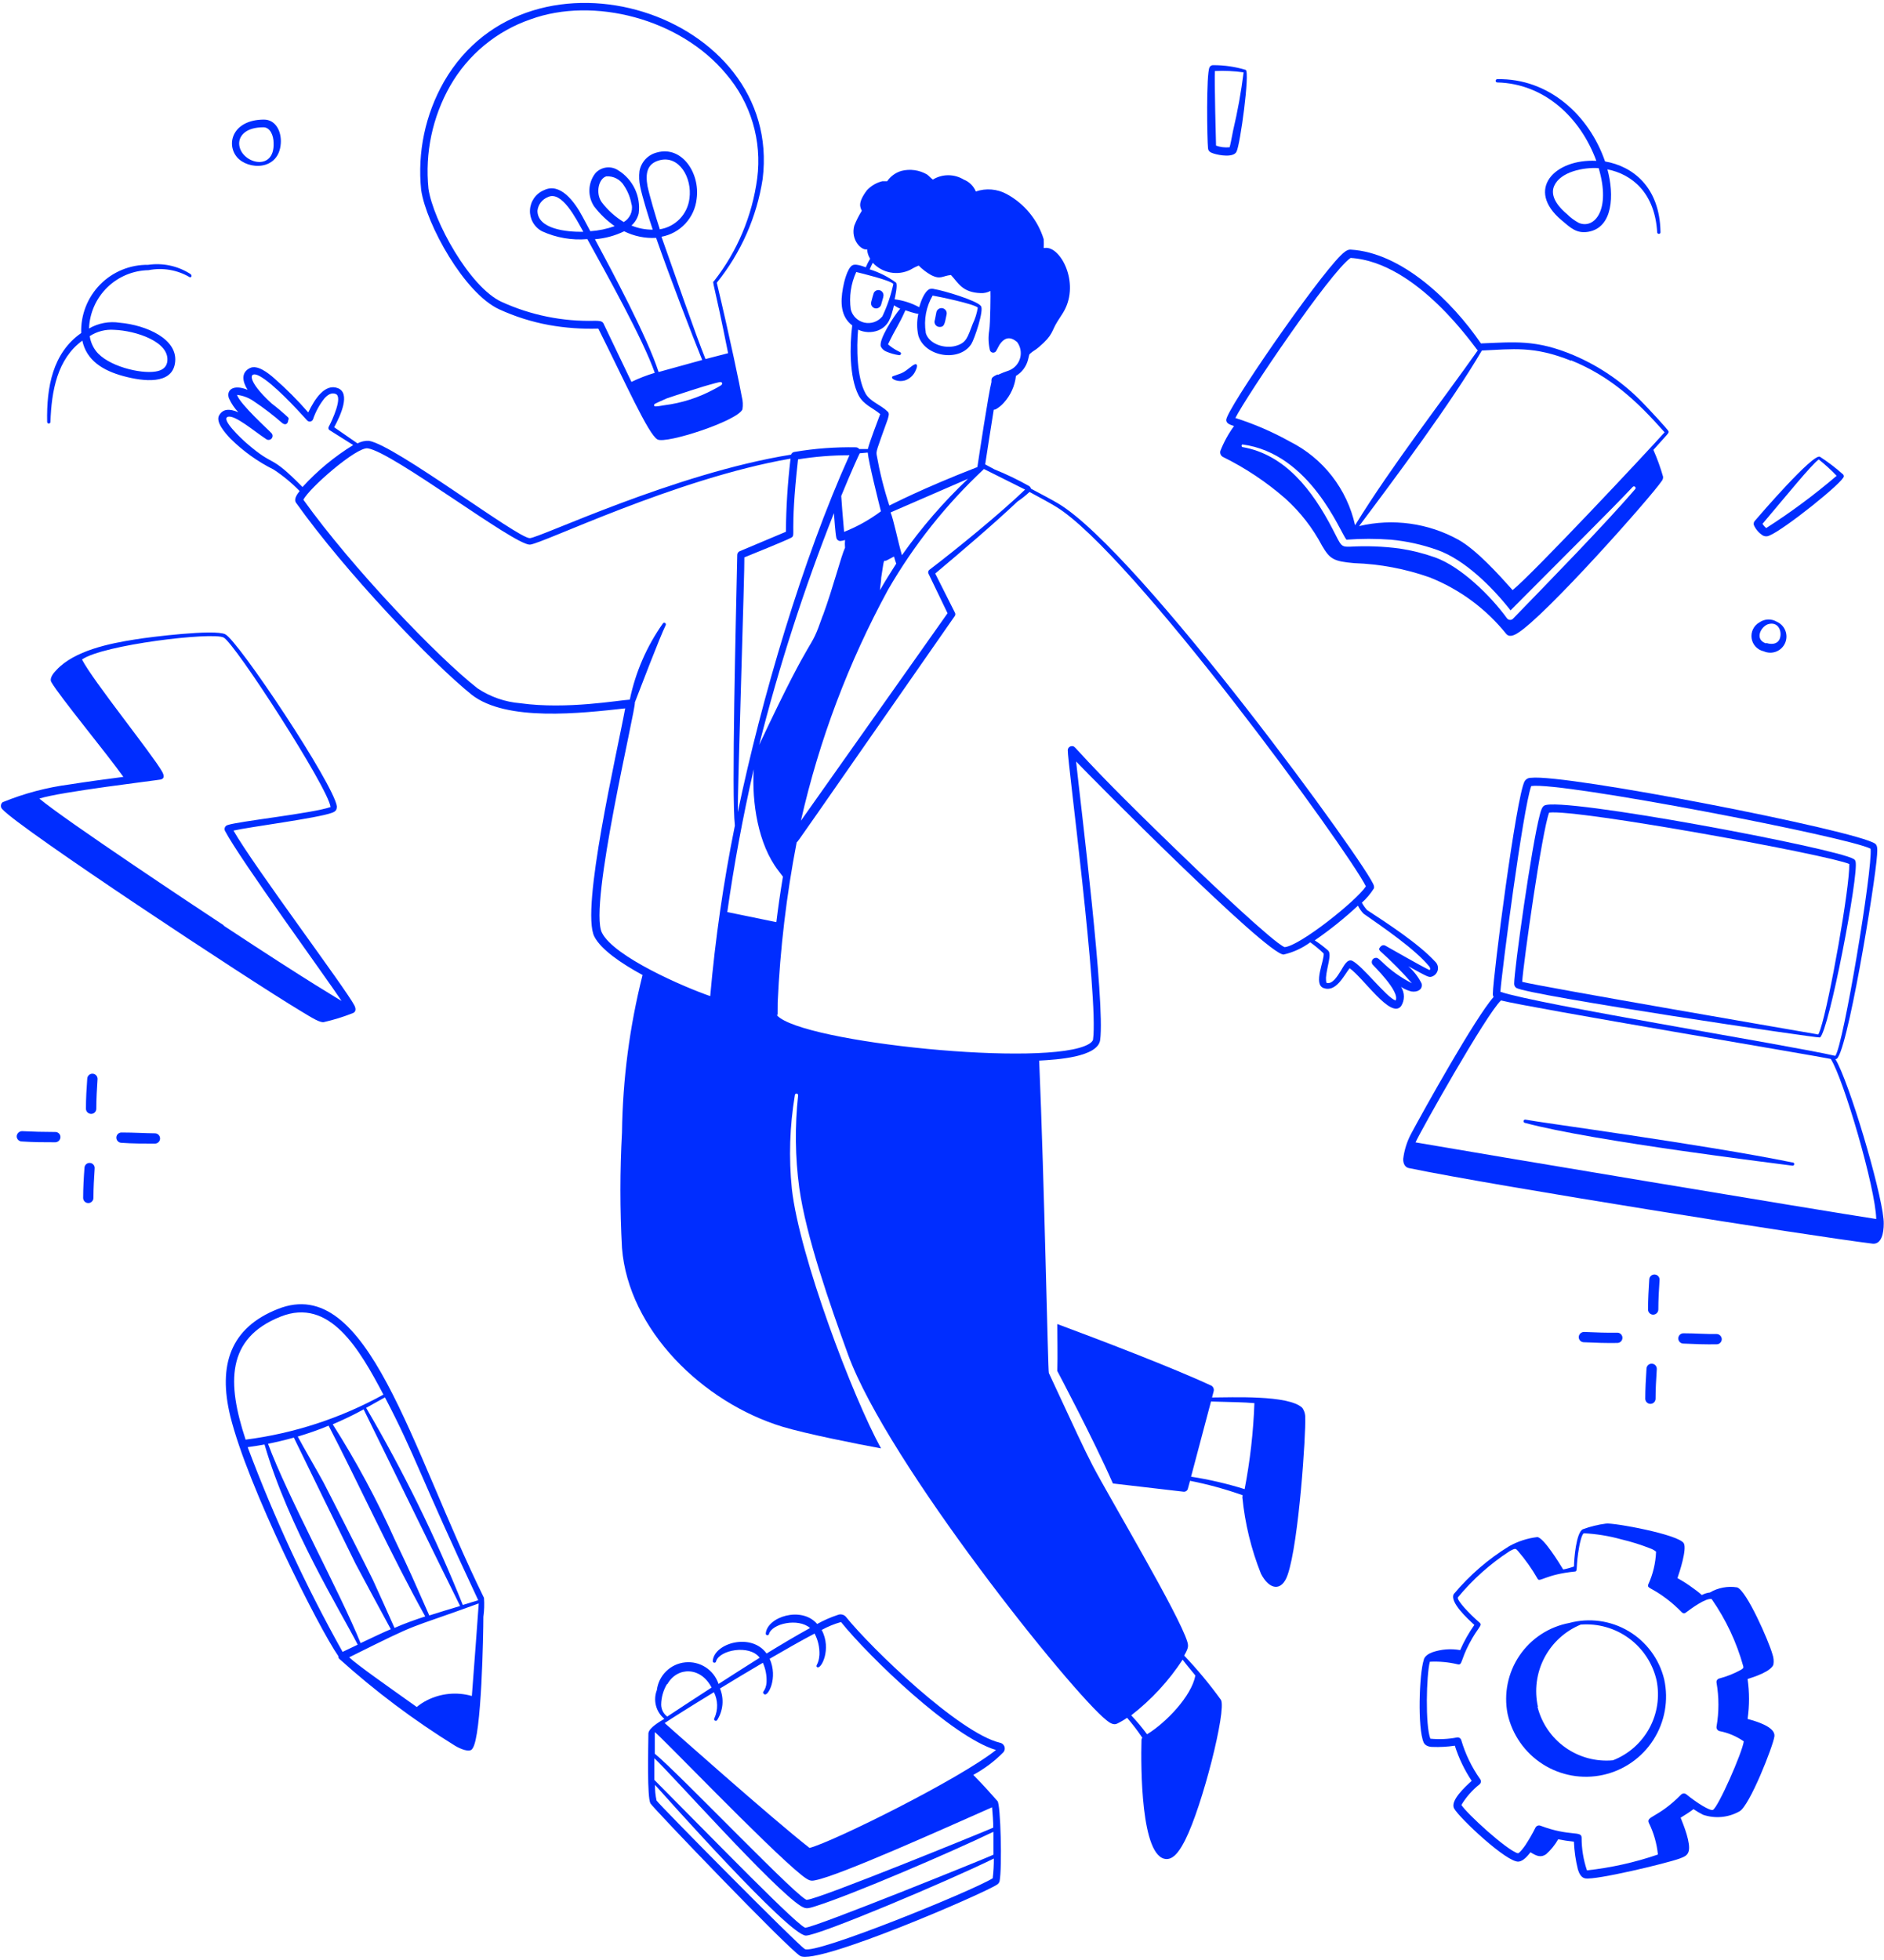 <svg width="502" height="522" viewBox="0 0 502 522" fill="none" xmlns="http://www.w3.org/2000/svg">
<path d="M331.09 398.274C326.522 396.657 321.843 395.374 317.088 394.438L316.513 396.548C316.449 396.797 316.297 397.014 316.086 397.16C315.874 397.306 315.618 397.37 315.362 397.342L296.539 395.15C291.36 383.341 281.852 365.449 281.715 365.175C281.852 360.709 281.715 356.955 281.715 352.68C292.484 356.681 312.403 364.271 322.815 369.12C323.05 369.271 323.232 369.495 323.335 369.755C323.439 370.016 323.458 370.301 323.39 370.573C323.39 370.573 323.198 371.258 322.952 372.244C328.048 372.244 343.31 371.504 346.982 374.984C347.553 375.779 347.833 376.747 347.776 377.724C347.995 381.505 346.105 410.878 343.091 419.509C341.529 424.03 338.241 423.537 335.994 419.208C333.394 412.689 331.724 405.834 331.035 398.849C331.035 398.493 331.117 398.521 331.09 398.274ZM334.241 373.751C330.898 373.477 329.857 373.532 322.678 373.313C321.39 378.19 318.732 388.218 317.362 393.342C322.197 394.091 326.968 395.198 331.638 396.657C333.093 389.1 333.963 381.441 334.241 373.751Z" fill="#002DFF"/>
<path d="M78.901 133.946C78.216 132.987 79.092 131.754 79.832 130.795C77.736 128.64 75.411 126.719 72.9 125.069C68.66 122.956 64.785 120.181 61.419 116.849C60.022 115.396 57.392 112.41 58.378 110.656C59.364 108.903 61.118 108.793 63.502 109.807C62.47 108.723 61.625 107.472 61.008 106.108C60.241 103.971 62.05 102.244 65.968 103.834C64.543 101.559 64.214 99.175 66.625 98.025C68.571 97.093 71.42 99.312 73.064 100.765C76.293 103.585 79.323 106.625 82.134 109.862C83.86 106.245 86.6 102.08 90.025 103.395C93.45 104.71 90.792 110.601 89.039 113.807L95.258 118.109C96.199 117.601 97.261 117.365 98.327 117.424C105.396 118.63 137.865 143.344 141.153 143.344C143.674 143.344 179.678 126.082 210.804 121.096C210.863 120.909 210.976 120.743 211.126 120.617C211.277 120.491 211.459 120.41 211.654 120.383C217.083 119.457 222.586 119.044 228.094 119.15C228.26 119.162 228.422 119.209 228.568 119.289C228.717 119.37 228.842 119.481 228.943 119.616H231.245C231.793 117.397 233.82 112.273 234.533 110.3C232.669 108.683 230.094 107.861 228.751 105.258C226.285 100.436 226.395 92.052 227.08 86.681C223.984 84.325 223.901 80.543 224.614 76.68C224.888 75.118 225.737 71.584 227.052 70.707C227.792 70.214 229.354 70.707 230.697 71.2C232.039 68.076 232.039 69.501 231.491 68.241C231.235 67.66 231.087 67.038 231.053 66.405C229.601 66.844 226.587 63.939 227.628 60.103C228.173 58.73 228.842 57.41 229.628 56.157C229.244 55.226 228.422 54.102 230.998 50.678C232.107 49.481 233.548 48.642 235.135 48.266H236.396C237.304 46.947 238.64 45.979 240.177 45.526C242.497 44.934 244.958 45.279 247.027 46.485C247.575 46.896 248.013 47.444 248.561 47.828C249.801 47.076 251.221 46.678 252.671 46.678C254.121 46.678 255.541 47.076 256.781 47.828C257.507 48.112 258.167 48.541 258.722 49.087C259.277 49.633 259.718 50.286 260.015 51.006C261.357 50.543 262.782 50.365 264.197 50.483C265.611 50.601 266.988 51.012 268.235 51.691C272.968 54.258 276.509 58.576 278.099 63.72C278.142 64.496 278.142 65.273 278.099 66.049H278.4C282.51 65.446 287.743 75.201 283.551 82.79C283.058 83.695 282.428 84.544 281.825 85.53C280.071 88.27 280.756 89.092 276.838 92.435C275.687 93.421 275.496 93.339 274.783 93.942C274.071 94.545 274.345 94.243 273.934 95.778C273.71 96.682 273.308 97.532 272.753 98.28C272.198 99.028 271.5 99.658 270.701 100.135C270.408 102.815 269.266 105.331 267.44 107.313C266.862 107.961 266.187 108.515 265.44 108.957C265.239 109.071 265.013 109.137 264.782 109.149C263.96 114.246 262.946 120.876 262.508 123.699L264.947 125.014C268.136 126.298 271.239 127.79 274.235 129.48C274.47 129.643 274.637 129.886 274.701 130.165C277.605 131.699 280.345 133.152 281.907 134.083C303.662 146.989 365.45 232.066 366.08 235.956C366.149 236.18 366.149 236.418 366.08 236.641C365.194 238.055 364.115 239.336 362.874 240.45C363.256 241.149 363.716 241.799 364.244 242.395C369.724 245.985 377.944 251.328 382.355 256.095C382.665 256.372 382.897 256.724 383.029 257.116C383.161 257.509 383.188 257.929 383.108 258.335C383.028 258.742 382.843 259.121 382.571 259.436C382.3 259.749 381.952 259.986 381.561 260.123C380.739 260.397 380.601 260.315 375.258 257.383C376.727 258.671 377.928 260.235 378.793 261.986C379.149 263.493 377.779 264.37 376.053 264.096C375.082 263.841 374.158 263.434 373.313 262.891C373.808 263.653 374.07 264.544 374.07 265.453C374.07 266.361 373.808 267.252 373.313 268.014C370.573 271.467 363.394 260.589 359.613 257.904C358.079 259.849 355.997 264.398 352.681 263.192C349.804 262.123 352.955 255.794 352.681 253.958C351.566 252.888 350.376 251.899 349.119 250.999C347.006 252.565 344.589 253.677 342.023 254.26C337.502 254.26 290.319 206.638 286.73 202.83C288.017 214.941 294.511 266.918 293.141 277.029C292.511 281.605 281.524 282.262 276.893 282.509C278.29 315.389 279.222 365.202 279.469 365.723C286.73 381.368 288.702 385.643 291.141 390.383C295.58 398.877 314.267 430.222 316.376 437.346C316.678 438.47 316.705 438.908 315.527 440.991C319.058 444.703 322.335 448.649 325.336 452.8C326.843 455.54 320.377 481.077 315.801 490.119C314.76 492.146 313.061 495.27 310.787 495.19C303.937 494.941 303.964 470.336 304.156 463.459C304.157 463.246 304.235 463.043 304.375 462.883C303.133 461.029 301.779 459.255 300.32 457.568C299.449 458.168 298.533 458.698 297.58 459.157C296.648 459.568 295.607 458.855 294.84 458.225C285.716 451.046 236.505 389.725 225.956 360.791C221.161 347.584 214.777 329.336 212.969 316.403C211.863 308.226 211.761 299.945 212.667 291.743C212.667 291.626 212.622 291.515 212.539 291.432C212.457 291.35 212.346 291.304 212.229 291.304C212.112 291.304 212 291.35 211.918 291.432C211.836 291.515 211.791 291.626 211.791 291.743C210.418 299.99 210.151 308.386 210.996 316.704C213.024 334.651 227.189 372.052 234.752 385.807C228.231 384.601 214.969 381.971 208.557 380.053C187.185 373.559 167.457 354.187 165.731 332.432C165.172 322.182 165.172 311.912 165.731 301.661C165.916 287.512 167.754 273.433 171.211 259.712C165.402 256.561 160.087 252.862 158.361 249.465C154.662 242.204 164.443 200.419 166.581 188.691C154.881 189.979 134.961 192.308 125.672 185.047C115.041 176.498 92.08 152.441 78.901 133.946ZM305.636 461.952C310.568 458.965 317.472 451.868 318.514 446.306C317.39 444.881 316.212 443.566 315.116 442.087C311.403 447.754 306.772 452.764 301.416 456.91C302.92 458.506 304.33 460.189 305.636 461.952ZM87.806 114.574C87.664 114.484 87.561 114.343 87.522 114.18C87.481 114.016 87.504 113.844 87.586 113.698C88.545 111.917 91.422 105.642 89.422 104.93C88.271 104.491 87.258 105.204 86.408 106.163C85.111 107.808 84.102 109.661 83.422 111.643C83.371 111.803 83.278 111.948 83.15 112.06C83.024 112.172 82.869 112.247 82.705 112.279C82.538 112.31 82.367 112.295 82.207 112.236C82.049 112.177 81.91 112.076 81.805 111.944C79.065 108.903 72.653 101.97 69.037 100.107C66.297 98.682 65.639 101.313 72.352 107.45C73.893 108.626 75.375 109.879 76.791 111.204C76.868 111.312 76.912 111.441 76.912 111.574C76.912 111.707 76.868 111.836 76.791 111.944C76.791 112.656 76.215 113.451 75.229 112.711C72.847 110.62 70.329 108.689 67.694 106.93C66.349 105.974 64.785 105.371 63.146 105.176C63.968 107.697 71.612 114.547 72.27 115.314C72.478 115.501 72.606 115.762 72.624 116.042C72.639 116.321 72.548 116.597 72.365 116.809C72.181 117.02 71.923 117.152 71.644 117.175C71.363 117.198 71.087 117.11 70.872 116.931C67.831 114.958 62.515 110.355 60.68 111.04C58.844 111.725 64.296 116.821 65.666 118.027C73.53 124.849 71.503 120.465 80.599 129.727C84.558 125.389 89.105 121.626 94.108 118.547L87.806 114.574ZM206.859 245.629C207.324 241.847 207.9 237.765 208.612 233.518L207.434 231.956C201.954 224.914 200.31 213.708 200.831 204.912C197.899 217.763 195.57 230.394 193.789 242.943L206.859 245.629ZM247.602 151.811C254.809 146.331 266.399 136.878 273.139 130.412L262.179 124.932C252.114 134.332 243.499 145.173 236.615 157.099C226.086 176.439 218.277 197.138 213.407 218.612L252.48 163.346L247.383 152.77C247.314 152.607 247.301 152.427 247.34 152.256C247.379 152.083 247.47 151.928 247.602 151.811ZM229.08 120.739C228.916 121.041 227.025 125.069 224.148 132.11C224.148 132.412 224.669 139.262 224.915 141.673C228.413 140.287 231.71 138.444 234.724 136.193C234.122 133.809 231.409 122.986 231.217 120.548L229.08 120.739ZM238.807 150.167C238.615 149.674 238.423 149.016 238.204 148.249L236.368 149.208C235.327 149.893 235.738 147.811 234.807 153.839C234.807 154.852 234.533 155.976 234.478 157.209C235.738 154.935 237.3 152.496 238.78 150.167H238.807ZM240.341 147.865C245.518 140.523 251.411 133.713 257.932 127.535L237.3 136.494C238.095 138.385 239.245 144.166 240.314 147.865H240.341ZM219.271 163.922C222.011 156.442 224.121 148.085 225.162 145.893C225.1 145.209 225.1 144.521 225.162 143.838C224.764 143.985 224.351 144.077 223.929 144.112C223.664 144.115 223.408 144.022 223.207 143.85C223.004 143.68 222.872 143.441 222.833 143.18C222.614 142.276 222.257 137.7 222.203 136.686C214.231 156.81 207.578 177.431 202.283 198.418C217.764 165.484 215.38 175.019 219.243 163.922H219.271ZM196.611 216.228C202.858 186.28 213.846 148.934 226.34 121.26C221.75 121.262 217.17 121.629 212.64 122.356C210.311 143.18 212.256 142.468 210.695 143.29C209.133 144.112 199.735 147.893 198.337 148.468C198.474 150.578 196.501 210.913 196.584 216.228H196.611ZM228.148 72.46C226.719 75.578 226.216 79.039 226.696 82.434C226.92 83.299 227.377 84.084 228.02 84.702C228.664 85.322 229.466 85.75 230.338 85.94C231.208 86.131 232.117 86.075 232.959 85.78C233.802 85.486 234.544 84.962 235.108 84.27C236.416 81.516 237.398 78.62 238.04 75.639C237.3 74.68 229.409 72.762 228.148 72.46ZM265.851 99.861C266.851 99.405 267.876 99.003 268.92 98.655C269.621 98.367 270.244 97.923 270.746 97.356C271.249 96.789 271.614 96.115 271.815 95.384C272.016 94.654 272.048 93.888 271.906 93.144C271.765 92.4 271.456 91.698 271.002 91.093C269.276 89.64 267.714 89.722 266.289 91.887C265.385 93.558 265.412 93.695 265.001 93.86C264.882 93.912 264.755 93.938 264.627 93.937C264.499 93.935 264.371 93.906 264.255 93.852C264.138 93.798 264.033 93.718 263.951 93.621C263.867 93.523 263.805 93.409 263.768 93.284C263.362 91.57 263.298 89.791 263.577 88.051C263.905 86.16 263.96 77.776 263.905 77.502C263.104 77.924 262.207 78.123 261.302 78.078C256.343 77.886 255.357 75.338 253.384 73.255C251.11 73.474 250.644 74.57 248.068 73.255C246.863 72.569 245.755 71.721 244.78 70.734C243.993 71.057 243.232 71.442 242.506 71.885C240.864 72.675 239.012 72.917 237.222 72.577C235.432 72.237 233.797 71.332 232.56 69.995C232.258 70.57 231.984 71.145 231.738 71.748C234.256 72.53 236.626 73.724 238.752 75.283C239.218 75.858 238.533 78.982 238.369 79.722C240.663 80.01 242.885 80.726 244.917 81.831C245.328 80.406 246.232 77.749 247.657 77.009C248.086 76.878 248.543 76.878 248.972 77.009C251.438 77.392 260.289 80.05 261.357 81.502C262.289 82.516 259.631 90.353 258.809 91.641C255.658 96.518 246.424 95.093 244.698 89.394C244.271 87.481 244.271 85.497 244.698 83.585C243.903 83.585 241.52 82.736 241.246 82.653C239.355 86.9 238.807 87.147 236.615 91.723C236.916 91.969 237.41 92.38 237.821 92.654C239.766 93.942 240.177 93.723 240.067 94.271C240.036 94.379 239.965 94.473 239.869 94.534C239.773 94.594 239.658 94.618 239.547 94.6C238.396 94.435 237.273 94.123 236.204 93.668C235.564 93.43 235.037 92.96 234.724 92.353C233.957 90.627 238.204 84.133 239.876 82.188C239.547 82.188 238.78 81.639 238.204 81.338C237.437 84.407 236.916 86.818 233.957 88.024C233.101 88.347 232.19 88.493 231.276 88.456C230.363 88.418 229.468 88.197 228.642 87.805C228.203 92.627 228.285 100.463 230.587 104.738C231.765 106.957 234.67 107.807 236.533 109.642C237.081 110.163 236.725 110.903 236.533 111.697C233.491 120.164 233.437 120.137 233.601 121.233C234.407 125.781 235.532 130.268 236.971 134.659C237.656 134.357 245.356 130.275 260.426 124.411C260.891 121.315 263.385 104.793 264.179 101.751C264.125 100.683 264.262 100.436 265.851 99.724V99.861ZM246.671 88.681C247.548 91.668 251.685 92.956 254.644 92.134C257.603 91.312 257.795 89.805 259.193 86.243C259.848 84.882 260.3 83.433 260.535 81.941C259.631 80.954 249.74 78.927 248.507 78.735C246.778 81.694 246.127 85.161 246.671 88.544V88.681ZM353.886 253.191C354.928 254.205 353.531 257.52 353.312 260.397C353.312 260.644 353.312 261.712 353.476 261.795C354.983 262.288 356.38 260.014 357.23 258.644C358.079 257.274 358.929 255.41 360.271 255.904C363.011 257.191 369.368 265.631 371.861 266.507C373.122 264.096 365.915 257.219 365.668 256.835C365.563 256.659 365.508 256.456 365.509 256.253C365.51 256.047 365.567 255.844 365.674 255.671C365.782 255.495 365.935 255.354 366.117 255.257C366.3 255.164 366.505 255.123 366.71 255.136C367.203 255.136 367.532 255.575 368.299 256.26C370.633 258.536 373.304 260.44 376.218 261.904C373.576 258.872 370.748 256.009 367.751 253.328C367.603 253.175 367.499 252.986 367.449 252.78C367.449 252.78 368.025 251.328 369.148 251.903C370.737 252.78 378.465 257.246 380.903 258.397C381.232 258.178 381.04 257.849 380.903 257.52C377.04 252.78 368.545 247.026 363.34 243.382C362.729 242.752 362.22 242.032 361.833 241.245C358.227 244.599 354.381 247.686 350.325 250.478C351.574 251.298 352.765 252.205 353.886 253.191ZM290.127 278.098C290.73 277.714 291.168 277.358 291.251 276.865C292.758 265.685 284.373 202.337 284.51 199.843C284.51 199.697 284.54 199.552 284.597 199.417C284.652 199.283 284.736 199.161 284.841 199.058C284.946 198.956 285.07 198.876 285.207 198.822C285.341 198.769 285.487 198.744 285.634 198.747C287.031 198.747 284.565 198.747 319.472 232.175C321.774 234.34 339.365 251.163 342.297 252.287C346.325 251.985 361.477 239.902 363.943 236.093C359.175 226.449 301.361 147.098 281.359 134.96C279.825 134.028 277.194 132.576 274.317 131.042C273.322 131.98 272.251 132.832 271.112 133.59C264.755 139.618 255.905 147.126 249.192 152.77L254.425 163.155C254.505 163.292 254.546 163.448 254.546 163.607C254.546 163.765 254.505 163.921 254.425 164.059C211.928 225.024 212.558 224.339 212.284 224.339C209.56 238.427 207.865 252.693 207.215 267.028C207.215 270.891 207.215 270.563 207.05 270.289C206.886 270.015 207.05 270.48 207.05 270.48C213.681 277.714 279.304 284.454 290.127 278.098ZM138.66 187.321C151.072 189.048 165.101 186.472 167.814 186.362C169.321 179.058 172.325 172.145 176.636 166.059C176.703 165.97 176.798 165.909 176.908 165.89C177.016 165.869 177.127 165.891 177.221 165.949C177.314 166.008 177.383 166.1 177.413 166.207C177.44 166.313 177.428 166.427 177.376 166.525C175.787 169.758 170.471 183.705 169.156 187.102C169.567 188.417 156.771 241.327 160.388 248.451C163.621 254.89 182.445 263 189.24 265.329C190.583 250.074 192.779 234.908 195.816 219.9C194.885 212.009 196.09 165.1 196.447 147.756C196.458 147.554 196.524 147.36 196.64 147.195C196.757 147.03 196.917 146.902 197.104 146.824L209.407 141.646C209.462 135.134 209.875 128.631 210.64 122.164C179.924 127.48 144.14 145.043 141.153 145.071C136.824 145.071 104.657 120.411 97.998 119.424C95.039 118.958 82.326 130.055 80.846 133.124C93.834 151.263 116.658 175.101 127.234 183.348C130.641 185.626 134.575 186.994 138.66 187.321Z" fill="#002DFF"/>
<path d="M249.493 83.201C249.527 83.022 249.596 82.85 249.696 82.697C249.797 82.544 249.927 82.412 250.077 82.309C250.23 82.206 250.4 82.134 250.58 82.096C250.758 82.059 250.943 82.058 251.123 82.092C251.304 82.126 251.475 82.195 251.628 82.296C251.781 82.396 251.913 82.525 252.016 82.677C252.119 82.828 252.192 82.999 252.228 83.178C252.265 83.357 252.267 83.542 252.233 83.722C251.685 86.462 251.575 87.092 250.37 87.092C250.142 87.093 249.918 87.037 249.717 86.929C249.516 86.821 249.344 86.665 249.221 86.474C249.096 86.284 249.02 86.065 249 85.838C248.981 85.611 249.018 85.383 249.109 85.174C249.192 84.736 249.438 83.448 249.493 83.201ZM241.109 101.34C239.328 101.861 237.629 101.011 237.684 100.573C237.738 100.135 237.684 100.354 240.095 99.45C241.711 98.847 243.492 96.71 244.123 97.038C244.753 97.367 243.794 99.121 243.575 99.45C242.988 100.339 242.12 101.005 241.109 101.34ZM190.994 75.31C194.583 90.353 197.214 103.121 197.652 105.669C197.945 106.778 197.999 107.936 197.817 109.067C196.364 112.163 177.595 118.273 175.212 117.068C172.828 115.862 166.635 101.916 159.429 87.531C155.015 87.671 150.597 87.35 146.25 86.572C141.671 85.732 137.217 84.323 132.988 82.379C123.727 78.105 113.589 59.802 112.219 50.595C111.192 40.6 113.308 30.533 118.274 21.798C141.263 -18.069 208.694 3.385 203.214 47.663C201.65 57.795 197.433 67.333 190.994 75.31ZM174.28 107.944C174.28 108.382 174.773 108.327 177.02 107.944C181.616 107.366 186.066 105.945 190.145 103.751C192.063 102.71 192.583 102.491 192.391 102.025C192.2 101.559 191.789 101.724 188.829 102.546C188.555 102.546 180.061 105.286 177.623 106.135C174.472 107.56 174.28 107.56 174.28 107.944ZM174.773 63.364C171.848 63.515 168.932 62.912 166.307 61.61C163.868 62.792 161.229 63.508 158.525 63.72C163.128 72.296 172.472 89.777 175.486 99.093L187.103 95.888C184.363 89.147 178.308 73.365 174.828 63.364H174.773ZM175.732 61.09C177.778 60.781 179.666 59.809 181.105 58.325C182.546 56.84 183.459 54.923 183.706 52.87C184.473 47.389 180.966 41.252 175.677 42.704C172.362 43.608 171.951 46.239 172.526 49.554C173.02 51.965 174.801 58.021 175.787 60.98L175.732 61.09ZM168.279 54.514C167.987 52.721 167.313 51.011 166.307 49.499C165.827 48.675 165.126 48.002 164.283 47.557C163.441 47.111 162.491 46.911 161.539 46.978C159.511 47.581 158.635 51.417 160.306 53.828C161.914 55.96 163.911 57.765 166.197 59.144C166.985 58.683 167.61 57.992 167.992 57.164C168.373 56.336 168.494 55.411 168.334 54.514H168.279ZM193.46 19.688C181.185 4.92 158.087 -0.944 141.4 5.139C132.335 8.25 124.711 14.551 119.946 22.867C115.221 31.179 113.201 40.754 114.164 50.267C115.425 58.788 125.124 76.488 133.646 80.406C141.436 83.961 149.937 85.685 158.498 85.448C159.429 85.448 160.416 85.448 160.772 86.106C162.388 89.394 165.348 95.751 168.252 101.724C170.259 100.755 172.337 99.949 174.472 99.312C171.293 90.216 161.265 72.351 156.497 63.693C152.367 64.046 148.214 63.329 144.441 61.61C143.423 61.074 142.578 60.258 142.005 59.257C141.434 58.257 141.158 57.115 141.213 55.964C141.267 54.814 141.651 53.703 142.313 52.761C142.978 51.82 143.896 51.087 144.962 50.65C149.209 48.568 153.018 53.554 155.237 57.747C155.84 58.843 156.525 60.13 157.292 61.583C159.509 61.437 161.694 60.985 163.786 60.24C161.703 58.776 159.854 57.002 158.306 54.979C157.438 53.669 157 52.122 157.048 50.552C157.098 48.981 157.632 47.465 158.58 46.211C159.324 45.347 160.358 44.784 161.489 44.627C162.619 44.471 163.767 44.732 164.717 45.362C166.638 46.541 168.174 48.249 169.147 50.281C170.118 52.312 170.483 54.581 170.197 56.815C169.9 58.076 169.22 59.215 168.252 60.076C170.049 60.82 171.978 61.193 173.924 61.172C172.828 57.938 171.047 52.102 170.581 49.718C170.288 48.359 170.225 46.962 170.389 45.581C170.601 44.397 171.152 43.298 171.974 42.418C172.793 41.538 173.853 40.915 175.02 40.622C181.678 38.731 186.583 46.102 185.624 52.979C185.354 55.444 184.295 57.755 182.607 59.572C180.92 61.388 178.691 62.612 176.253 63.062C179.76 72.926 185.24 88.846 187.98 95.641L194.008 94.079C190.145 74.68 189.679 75.146 190.227 74.899C196.454 66.962 200.435 57.5 201.762 47.499C202.408 42.54 202.002 37.501 200.573 32.71C199.143 27.918 196.718 23.481 193.46 19.688ZM155.429 61.747C153.511 58.267 149.675 50.65 145.948 52.513C145.204 52.814 144.553 53.312 144.072 53.954C143.587 54.596 143.291 55.358 143.208 56.157C143.263 60.98 150.771 61.829 155.538 61.747H155.429ZM50.542 73.831C47.24 71.889 43.34 71.226 39.581 71.967C35.453 72.041 31.51 73.692 28.56 76.581C25.608 79.469 23.879 83.377 23.719 87.503C26.2 86.063 29.103 85.521 31.937 85.969C38.814 86.572 47.801 90.298 46.596 96.929C45.61 102.409 38.376 101.669 32.896 100.189C27.416 98.71 23.062 96.025 21.936 90.736C15.28 95.586 13.716 104.08 13.442 112.382C13.442 112.498 13.397 112.61 13.312 112.692C13.233 112.774 13.118 112.821 13.004 112.821C12.889 112.821 12.774 112.774 12.695 112.692C12.61 112.61 12.565 112.498 12.565 112.382C12.376 103.094 14.045 93.997 21.637 88.709C21.557 86.33 21.966 83.96 22.828 81.742C23.689 79.525 25 77.506 26.664 75.807C28.332 74.109 30.327 72.766 32.528 71.861C34.729 70.957 37.093 70.508 39.472 70.543C43.276 69.987 47.153 70.782 50.432 72.789C51.446 73.282 50.98 74.022 50.542 73.831ZM25.553 93.476C28.649 97.531 37.417 99.641 41.472 98.956C42.979 98.71 44.212 98.079 44.541 96.518C45.527 91.038 36.074 88.051 30.43 87.859C28.133 87.683 25.842 88.271 23.909 89.531C24.118 90.963 24.681 92.321 25.553 93.476ZM63.091 41.8C60.159 38.183 62.132 31.881 70.324 31.854C73.503 31.854 75.037 35.087 74.818 38.183C74.325 45.554 66.023 45.334 63.091 41.8ZM72.9 38.046C72.9 36.238 72.05 33.881 70.16 33.909C65.749 33.909 63.721 35.964 63.721 38.238C63.831 43.416 73.256 46.102 72.9 38.046ZM74.023 348.68C98.108 339.063 109.287 385.615 128.96 425.619C129.086 427.299 129.029 428.992 128.796 430.661C128.796 434.853 128.33 462.609 125.892 465.76C125.234 467.021 122.467 465.76 121.179 464.966C110.242 458.196 99.935 450.455 90.381 441.84C90.299 441.746 90.24 441.639 90.201 441.52C90.164 441.402 90.15 441.278 90.162 441.155C85.066 433.894 65.968 396.082 61.337 377.121C58.104 363.695 61.31 353.694 74.023 348.68ZM65.42 383.478C78.314 381.825 90.781 377.754 102.163 371.477C95.752 359.339 87.833 345.502 74.763 350.708C60.214 356.489 60.515 368.463 65.42 383.396V383.478ZM111.013 454.718C111.856 454.013 112.774 453.405 113.753 452.91C117.457 451.028 121.734 450.615 125.727 451.759C126.001 448.498 127.563 427.291 127.563 427.099C107.04 434.606 113.37 431.346 93.039 441.456C95.176 443.484 103.204 449.101 111.013 454.663V454.718ZM96.875 375.422C94.204 376.882 91.459 378.208 88.655 379.395C94.936 389.259 100.485 399.573 105.259 410.248C109.863 419.865 109.698 419.81 114.384 430.305C117.124 429.428 119.864 428.606 122.604 427.784C119.644 421.893 98.601 378.82 96.875 375.368V375.422ZM113.315 430.579C104.41 414.604 95.341 394.739 87.559 379.752C84.819 380.902 82.079 381.834 79.339 382.656C80.791 385.396 85.038 392.684 86.162 394.794C87.285 396.904 98.546 419.098 99.341 420.797C100.601 423.537 104.054 431.181 105.122 433.62C107.917 432.387 110.602 431.455 113.425 430.524L113.315 430.579ZM104.136 433.976C102.465 430.935 95.587 418.166 94.738 416.522C93.45 413.974 79.092 384.629 78.298 382.93C75.777 383.642 73.119 384.245 71.42 384.574C76.435 398.274 90.874 424.66 96.08 437.675C100.821 435.456 101.889 434.908 104.246 433.921L104.136 433.976ZM102.465 372.271L97.56 375.011C107.444 391.844 116.053 409.391 123.316 427.51L127.426 426.249C111.507 392.328 110.767 387.889 102.574 372.217L102.465 372.271ZM91.176 440.059L95.313 438.086C90.847 429.318 76.873 406.823 70.489 384.766C68.954 385.04 67.447 385.286 65.995 385.478C73.037 404.266 81.49 422.494 91.285 440.004L91.176 440.059ZM177.02 457.842C175.928 456.937 175.148 455.713 174.789 454.341C174.431 452.969 174.511 451.519 175.02 450.197C175.253 448.288 176.127 446.514 177.502 445.169C178.876 443.824 180.669 442.986 182.582 442.797C184.496 442.605 186.418 443.07 188.03 444.117C189.644 445.162 190.854 446.729 191.46 448.553C194.967 446.279 198.776 443.868 202.42 441.566C199.68 437.922 191.624 439.538 190.802 442.525C190.784 442.642 190.72 442.747 190.626 442.815C190.531 442.884 190.412 442.913 190.295 442.895C190.179 442.877 190.076 442.813 190.005 442.719C189.937 442.623 189.907 442.505 189.925 442.388C190.336 437.62 200.255 434.826 204.256 440.443C207.79 438.278 212.174 435.648 215.846 433.647C212.695 430.907 205.653 432.442 204.886 435.291C204.849 435.389 204.781 435.47 204.689 435.522C204.6 435.572 204.493 435.59 204.393 435.57C204.29 435.549 204.198 435.495 204.133 435.412C204.068 435.333 204.034 435.23 204.036 435.127C204.393 430.688 213.572 427.702 217.736 432.579C219.481 431.601 221.317 430.793 223.216 430.168C223.564 430.024 223.945 429.983 224.315 430.051C224.685 430.12 225.027 430.293 225.299 430.551C232.231 439.182 255.603 461.595 266.399 464.198C266.67 464.24 266.926 464.351 267.141 464.523C267.355 464.694 267.52 464.918 267.62 465.173C267.721 465.429 267.753 465.708 267.711 465.977C267.668 466.249 267.557 466.504 267.385 466.719C265.015 469.126 262.3 471.167 259.33 472.775C262.07 475.515 264.207 477.981 265.796 479.762C266.618 480.638 267.056 497.407 266.344 501.109C266.239 501.467 266.004 501.781 265.686 501.985C262.234 504.342 217.764 523.577 213.215 521.001C210.174 519.272 173.869 481.488 173.294 480.337C172.417 478.529 172.718 466.473 172.773 461.65C172.992 460.198 175.705 458.636 177.02 457.842ZM264.7 494.039V487.927C253.329 493.407 227.299 504.586 217.435 507.71C214.914 508.532 214.695 508.422 213.38 507.71C205.845 502.887 179.239 472.912 174.362 468.336V474.117C189.158 488.943 214.284 514.918 214.75 513.439C217.462 513.274 262.344 495.135 264.7 494.039ZM177.705 448.608C176.721 450.268 176.191 452.158 176.171 454.088C176.18 454.702 176.33 455.305 176.611 455.853C176.892 456.399 177.294 456.874 177.787 457.239C180.089 455.704 184.445 452.855 189.597 449.512C186.774 443.95 180.5 443.868 177.815 448.608H177.705ZM265.385 466.144C253.713 462.691 231.546 441.319 224.093 432.058C222.301 432.558 220.57 433.266 218.942 434.168C221.682 439.264 218.75 444.854 217.709 444.059C217.134 443.621 218.175 443.457 218.339 440.771C218.41 438.81 217.965 436.865 217.051 435.127C213.27 437.1 208.831 439.675 205.078 441.84C207.379 446.964 204.612 452.033 203.653 451.293C202.694 450.553 204.091 450.718 204.256 448.032C204.322 446.272 203.986 444.518 203.269 442.909C199.406 445.183 195.46 447.539 191.843 449.759C192.4 451.124 192.622 452.604 192.49 454.072C192.355 455.54 191.871 456.956 191.076 458.198C191.04 458.244 190.996 458.284 190.944 458.314C190.893 458.342 190.837 458.362 190.779 458.369C190.72 458.376 190.661 458.374 190.603 458.358C190.547 458.342 190.494 458.316 190.446 458.28C190.4 458.244 190.359 458.2 190.332 458.147C190.302 458.097 190.282 458.04 190.275 457.981C190.268 457.924 190.27 457.864 190.286 457.807C190.302 457.75 190.327 457.696 190.364 457.65C190.857 456.561 191.099 455.376 191.076 454.181C191.053 452.987 190.763 451.814 190.227 450.745C183.843 454.636 178.691 457.896 177.102 458.965C177.404 459.239 205.982 484.666 215.709 492.231C222.093 490.557 255.603 473.925 265.385 466.144ZM264.344 481.406C251.932 486.886 223.737 499.599 217.243 500.835C216.12 501.054 215.681 501.134 213.544 499.435C204.42 492.121 174.746 461.075 174.472 461.404C174.458 461.486 174.458 461.568 174.472 461.65V467.13C180.582 472.035 214.558 507.71 215.106 506.011C217.846 506.011 262.371 487.847 264.645 486.831C264.7 485.68 264.453 482.611 264.344 481.406ZM214.448 519.163C217.188 520.727 258.919 503.764 264.508 500.312C264.718 498.563 264.819 496.809 264.81 495.051C252.808 500.969 217.901 515.71 214.695 515.576C210.01 515.327 176.883 478.035 174.527 475.432C174.499 476.832 174.639 478.23 174.938 479.597C175.403 480.501 212.64 518.151 214.448 519.163ZM441.458 364.709C441.267 367.641 441.13 370.189 441.13 372.573C441.13 372.936 440.985 373.285 440.728 373.541C440.471 373.799 440.123 373.943 439.76 373.943C439.396 373.943 439.048 373.799 438.791 373.541C438.534 373.285 438.39 372.936 438.39 372.573C438.39 370.025 438.527 367.504 438.718 364.517C438.744 364.154 438.913 363.816 439.188 363.577C439.463 363.336 439.821 363.218 440.184 363.243C440.548 363.268 440.886 363.437 441.125 363.711C441.364 363.988 441.484 364.346 441.458 364.709ZM23.964 309.772C24.143 309.783 24.317 309.829 24.482 309.907C24.641 309.987 24.786 310.096 24.9 310.233C25.02 310.368 25.109 310.526 25.164 310.695C25.219 310.866 25.239 311.046 25.224 311.224C25.059 313.745 24.895 316.458 24.895 319.088C24.895 319.451 24.751 319.8 24.492 320.056C24.238 320.314 23.889 320.458 23.525 320.458C23.162 320.458 22.813 320.314 22.559 320.056C22.3 319.8 22.155 319.451 22.155 319.088C22.155 316.348 22.32 313.608 22.514 311.032C22.524 310.854 22.569 310.679 22.648 310.519C22.728 310.356 22.838 310.213 22.972 310.096C23.107 309.978 23.266 309.889 23.436 309.834C23.605 309.779 23.784 309.756 23.964 309.772ZM448.555 357.886C448.192 357.886 447.843 357.742 447.586 357.484C447.329 357.229 447.185 356.879 447.185 356.516C447.185 356.153 447.329 355.804 447.586 355.548C447.843 355.29 448.192 355.146 448.555 355.146C451.87 355.146 454.638 355.393 457.378 355.338C457.744 355.338 458.095 355.482 458.356 355.738C458.618 355.994 458.768 356.343 458.775 356.708C458.775 357.071 458.631 357.421 458.374 357.676C458.117 357.934 457.769 358.078 457.405 358.078C454.583 358.133 451.487 358.023 448.555 357.886ZM32.458 301.662C35.746 301.662 38.513 301.853 41.28 301.881C41.644 301.881 41.993 302.025 42.248 302.283C42.506 302.538 42.65 302.888 42.65 303.251C42.65 303.614 42.506 303.963 42.248 304.219C41.993 304.477 41.644 304.621 41.28 304.621C38.321 304.621 35.252 304.621 32.293 304.402C31.93 304.379 31.59 304.214 31.348 303.943C31.108 303.671 30.985 303.313 31.005 302.949C31.028 302.586 31.193 302.246 31.464 302.004C31.738 301.762 32.094 301.639 32.458 301.662ZM442.198 340.953C442.034 343.474 441.869 346.187 441.869 348.817C441.862 349.178 441.716 349.522 441.46 349.778C441.205 350.034 440.861 350.18 440.499 350.187C440.136 350.187 439.787 350.043 439.531 349.785C439.274 349.529 439.129 349.18 439.129 348.817C439.129 346.077 439.294 343.337 439.458 340.761C439.484 340.398 439.652 340.06 439.927 339.821C440.202 339.581 440.561 339.462 440.924 339.487C441.287 339.512 441.626 339.681 441.865 339.955C442.104 340.232 442.224 340.59 442.198 340.953ZM22.897 295.332C22.897 292.592 23.062 289.852 23.251 287.277C23.276 286.913 23.445 286.576 23.719 286.336C23.993 286.096 24.352 285.977 24.716 286.003C25.079 286.028 25.418 286.197 25.657 286.47C25.896 286.747 26.016 287.105 25.991 287.468C25.827 289.989 25.662 292.702 25.662 295.332C25.662 295.695 25.518 296.045 25.259 296.3C25.005 296.558 24.656 296.702 24.292 296.702C23.929 296.702 23.575 296.558 23.316 296.303C23.052 296.047 22.902 295.697 22.897 295.332ZM421.977 357.53C421.797 357.523 421.62 357.48 421.457 357.405C421.293 357.329 421.146 357.222 421.024 357.09C420.902 356.957 420.807 356.804 420.745 356.633C420.683 356.464 420.654 356.286 420.662 356.105C420.69 355.747 420.852 355.411 421.116 355.167C421.38 354.925 421.727 354.79 422.087 354.79C425.402 354.927 428.169 355.037 430.937 354.982C431.3 354.982 431.649 355.126 431.906 355.384C432.162 355.64 432.307 355.989 432.307 356.352C432.307 356.715 432.162 357.064 431.906 357.32C431.649 357.578 431.3 357.722 430.937 357.722C428.005 357.777 424.936 357.667 421.977 357.53ZM5.88 301.305C8.62 301.442 11.664 301.525 14.702 301.525C14.882 301.518 15.061 301.547 15.235 301.611C15.405 301.676 15.554 301.774 15.689 301.897C15.818 302.022 15.923 302.173 15.993 302.34C16.062 302.506 16.102 302.687 16.102 302.867C16.102 303.232 15.958 303.584 15.699 303.847C15.445 304.107 15.096 304.258 14.732 304.265C11.609 304.265 9.088 304.265 5.77 304.045C5.591 304.038 5.416 303.995 5.252 303.92C5.087 303.845 4.938 303.737 4.818 303.605C4.694 303.472 4.599 303.319 4.539 303.148C4.475 302.979 4.45 302.801 4.455 302.621C4.49 302.264 4.654 301.934 4.918 301.691C5.177 301.447 5.521 301.31 5.88 301.305ZM484.942 276.344C484.586 276.618 407.318 265.165 404.003 263.137C403.819 263.003 403.672 262.824 403.577 262.619C403.481 262.413 403.439 262.185 403.455 261.959C403.455 258.424 408.085 225.243 410.305 216.968C410.579 215.954 410.853 214.941 411.483 214.584C415.675 212.064 489.545 225.983 493.957 228.832C494.076 228.903 494.18 228.999 494.26 229.111C494.34 229.225 494.396 229.353 494.423 229.49C495.354 232.805 487.326 274.7 484.942 276.344ZM492.751 230.148C487.49 227.764 420.443 215.489 412.771 216.448C410.907 221.243 405.921 256.369 405.592 261.521C409.4 262.644 483.901 275.44 484.175 275.495C484.449 275.549 484.476 275.878 485.052 274.152C487.463 266.918 492.888 236.34 492.751 230.148Z" fill="#002DFF"/>
<path d="M397.975 265.576C397.826 265.299 397.759 264.984 397.783 264.672C397.783 260.315 404.03 211.954 406.249 208.091C406.423 207.806 406.669 207.572 406.963 207.413C407.257 207.254 407.587 207.176 407.921 207.186C417.1 206.063 494.532 221.188 499.629 224.722C500.341 225.216 500.231 226.449 500.149 227.764C499.711 234.97 491.929 282.372 489.189 282.098C488.888 282.098 488.997 281.879 489.71 283.331C493.984 292.126 502.095 320.294 501.93 325.965C501.93 328.349 501.382 331.445 499.026 331.281C482.12 329.199 399.235 316.047 375.397 311.142C374.465 310.95 373.863 310.101 373.89 308.703C374.171 306.374 374.877 304.118 375.972 302.045C379.315 295.771 393.18 270.919 397.975 265.576ZM489.025 281.249C491.162 278.509 499.026 231.298 498.423 226.065C492.395 222.941 416.004 208.173 408.003 209.378C405.811 215.406 400.139 258.945 399.783 264.178C409.483 267.521 476.64 278.372 489.025 281.249ZM487.819 282.071C485.518 281.495 407.126 268.371 399.947 266.48C396.029 270.124 378.329 301.607 377.178 304.292C392.906 307.032 486.203 322.623 499.93 324.705C499.738 316.403 491.217 287.386 487.819 282.071Z" fill="#002DFF"/>
<path d="M477.515 310.484C475.131 310.128 424.551 304.045 406.275 299.086C406.163 299.057 406.066 298.983 406.007 298.885C405.948 298.785 405.931 298.664 405.96 298.552C405.989 298.44 406.062 298.342 406.162 298.284C406.262 298.225 406.382 298.207 406.494 298.237C410.084 298.976 453.869 304.813 477.57 309.635C477.636 309.624 477.703 309.626 477.767 309.644C477.831 309.662 477.89 309.694 477.939 309.74C477.989 309.784 478.028 309.838 478.053 309.9C478.079 309.962 478.09 310.028 478.085 310.094C478.081 310.16 478.062 310.226 478.029 310.284C477.996 310.34 477.95 310.391 477.895 310.427C477.84 310.466 477.777 310.491 477.712 310.5C477.646 310.51 477.579 310.505 477.515 310.484ZM440.553 119.835C441.576 122.147 442.437 124.528 443.128 126.959C443.169 127.349 443.062 127.741 442.827 128.055C440.059 132.22 411.7 164.196 404.302 168.689C403.289 169.32 402.083 169.758 401.343 168.854C395.969 162.167 388.955 156.985 380.985 153.811C374.498 151.516 367.696 150.231 360.819 150.003C355.339 149.509 354.38 148.961 352.27 145.372C349.781 140.648 346.479 136.4 342.515 132.823C337.461 128.404 331.852 124.664 325.829 121.698C325.558 121.545 325.346 121.305 325.227 121.017C325.108 120.729 325.088 120.41 325.171 120.109C326.097 117.752 327.322 115.524 328.815 113.478C327.829 113.15 326.733 112.848 326.733 111.862C326.733 109.122 350.626 74.543 357.257 68.022C357.942 67.337 358.928 66.433 359.832 66.487C373.532 67.255 386.876 80.188 394.603 91.476C403.453 91.147 409.18 90.353 419.263 94.6C426.381 97.621 432.799 102.081 438.114 107.697C438.936 108.546 444.526 114.465 444.608 114.931C444.69 115.396 444.526 115.396 440.553 119.835ZM330.953 119.068C342.378 121.013 349.667 130.521 355.037 140.851C357.421 145.454 357.202 145.673 359.723 145.619C364.131 145.369 368.552 145.534 372.929 146.112C376.14 146.592 379.297 147.381 382.355 148.468C389.315 150.934 397.288 158.825 401.535 164.689C401.625 164.81 401.74 164.91 401.872 164.983C402.003 165.056 402.149 165.101 402.299 165.114C402.449 165.126 402.6 165.108 402.743 165.058C402.885 165.008 403.015 164.93 403.124 164.826C412.029 155.647 427.784 139.536 435.703 130.275C436.086 129.864 435.429 129.261 435.045 129.699C429.921 135.179 416.687 148.304 402.494 162.579C397.699 156.469 390.301 149.071 382.985 146.495C378.996 145.073 374.844 144.152 370.628 143.755C366.679 143.456 362.713 143.456 358.764 143.755C357.147 141.892 349.146 120.739 331.007 118.383C330.955 118.422 330.911 118.472 330.88 118.531C330.849 118.589 330.832 118.653 330.829 118.719C330.826 118.785 330.839 118.85 330.864 118.911C330.891 118.971 330.93 119.025 330.98 119.068H330.953ZM359.86 68.707C354.38 72.543 332.076 105.56 329.172 111.341C334.211 112.938 339.077 115.04 343.694 117.616C348.066 119.808 351.894 122.947 354.899 126.805C357.904 130.664 360.011 135.144 361.065 139.919C370.902 123.918 384.629 106.3 393.753 93.34C393.205 92.983 377.807 69.775 359.86 68.707ZM418.66 96.107C408.659 92.079 403.124 93.011 394.849 93.367C386.629 107.396 371.861 127.178 362.134 140.139C371.112 138.014 380.559 139.314 388.63 143.783C393.479 146.523 399.398 153.099 403.042 157.181C408.303 152.962 438.662 120.63 443.539 115.15C436.032 106.656 429.099 100.272 418.66 95.997V96.107ZM468.802 165.785C469.479 165.31 470.28 165.041 471.107 165.012C471.934 164.983 472.751 165.194 473.46 165.621C473.976 165.851 474.442 166.181 474.831 166.591C475.22 167.002 475.524 167.484 475.727 168.012C475.929 168.54 476.025 169.103 476.01 169.668C475.995 170.233 475.869 170.79 475.638 171.306C475.408 171.823 475.078 172.288 474.668 172.677C474.258 173.066 473.775 173.37 473.247 173.573C472.719 173.775 472.156 173.872 471.591 173.856C471.026 173.841 470.469 173.715 469.953 173.484C469.128 173.304 468.377 172.877 467.801 172.26C467.224 171.644 466.848 170.867 466.724 170.032C466.599 169.197 466.731 168.343 467.102 167.585C467.473 166.826 468.066 166.199 468.802 165.785ZM470.61 171.265C472.528 171.868 473.679 171.265 474.145 170.333C475.022 168.388 473.926 165.401 471.076 166.278C469.076 167.018 467.459 170.388 470.61 171.402V171.265ZM329.473 40.403C328.678 42.019 324.979 41.416 323.363 40.896C322.513 40.622 321.965 40.321 321.883 39.498C321.637 37.444 321.363 19.634 322.294 17.907C322.39 17.726 322.538 17.578 322.719 17.48C322.899 17.383 323.104 17.341 323.308 17.359C326.231 17.351 329.14 17.776 331.939 18.62C333.062 19.305 330.459 38.594 329.473 40.403ZM331.364 19.277C328.832 18.915 326.273 18.796 323.719 18.921C323.555 20.949 323.993 38.512 324.02 38.786C325.178 39.201 326.414 39.351 327.637 39.224C327.829 38.594 328.158 36.895 328.569 34.758C329.776 29.652 330.709 24.484 331.364 19.277ZM471.46 142.659C471.197 142.794 470.906 142.864 470.61 142.864C470.315 142.864 470.024 142.794 469.761 142.659C468.702 142.006 467.863 141.052 467.35 139.919C467.28 139.738 467.259 139.542 467.288 139.35C467.316 139.158 467.394 138.976 467.514 138.823C468.829 137.262 483.187 120.63 484.941 121.671C487.094 123.065 489.137 124.622 491.051 126.329C491.128 126.398 491.19 126.483 491.232 126.577C491.275 126.671 491.297 126.773 491.297 126.877C491.352 128.302 475.405 141.07 471.46 142.659ZM484.612 122.383C482.612 123.836 475.871 132.165 469.624 139.536C469.893 139.959 470.225 140.338 470.61 140.659C477.179 136.456 483.45 131.805 489.379 126.74C487.893 125.179 486.3 123.724 484.612 122.383ZM441.566 61.939C440.964 51.308 434.771 46.376 428.305 45.115C430.141 51.856 429.839 60.624 423.181 61.747C420.003 62.268 418.441 60.624 416.139 58.706C406.303 50.486 414.249 42.266 425.346 42.841C421.208 31.498 411.646 22.264 398.959 21.962C398.843 21.962 398.732 21.916 398.65 21.834C398.567 21.752 398.521 21.64 398.521 21.524C398.521 21.408 398.567 21.296 398.65 21.214C398.732 21.132 398.843 21.086 398.959 21.086C412.659 20.812 423.428 30.676 427.675 43.006C434.99 44.266 442.251 49.746 442.443 61.775C442.454 61.833 442.454 61.891 442.441 61.949C442.429 62.006 442.406 62.06 442.373 62.109C442.34 62.157 442.298 62.199 442.248 62.23C442.2 62.262 442.144 62.285 442.087 62.295C442.029 62.306 441.97 62.305 441.913 62.293C441.856 62.281 441.802 62.258 441.753 62.225C441.704 62.192 441.663 62.15 441.631 62.1C441.599 62.052 441.577 61.997 441.566 61.939ZM425.976 44.787C421.893 44.513 415.81 45.773 414.139 49.472C413.18 51.582 414.139 54.185 417.537 57.035C418.459 57.959 419.511 58.743 420.66 59.364C424.77 61.117 429.319 56.048 425.976 44.787ZM418.139 432.305C420.787 431.595 423.549 431.424 426.264 431.798C428.979 432.172 431.591 433.086 433.948 434.485C436.304 435.883 438.357 437.739 439.985 439.945C441.614 442.148 442.785 444.655 443.43 447.32C444.647 452.855 443.616 458.645 440.564 463.418C437.511 468.192 432.688 471.558 427.154 472.775C421.62 473.992 415.829 472.962 411.056 469.909C406.282 466.856 402.917 462.034 401.699 456.499C401.179 453.83 401.193 451.085 401.739 448.421C402.285 445.756 403.353 443.228 404.881 440.979C406.41 438.73 408.368 436.805 410.643 435.317C412.919 433.828 415.467 432.805 418.139 432.305ZM409.673 454.636C410.772 459.02 413.404 462.867 417.093 465.479C420.781 468.094 425.283 469.302 429.784 468.884C433.916 467.27 437.347 464.249 439.472 460.355C441.596 456.46 442.28 451.942 441.402 447.594C440.377 443.103 437.769 439.13 434.056 436.403C430.343 433.677 425.773 432.378 421.181 432.743C417.008 434.467 413.577 437.607 411.492 441.612C409.407 445.617 408.802 450.229 409.782 454.636H409.673Z" fill="#002DFF"/>
<path d="M381.643 440.114C384.028 439.292 386.585 439.093 389.069 439.538C390.098 437.178 391.365 434.928 392.85 432.825C391.069 431.209 386.192 426.715 387.37 424.605C391.563 419.589 396.541 415.287 402.111 411.864C404.437 410.561 406.998 409.732 409.646 409.426C411.4 409.672 415.565 416.495 416.496 418.029C417.099 418.029 419.236 417.344 419.4 417.262C419.4 415.289 419.976 408.165 421.757 407.343C423.748 406.611 425.816 406.103 427.922 405.836C429.867 405.535 447.376 408.741 448.664 411.097C449.513 412.686 447.54 418.687 446.965 420.358C448.442 421.171 449.862 422.087 451.212 423.098C453.952 425.044 453.212 424.962 453.705 424.742C454.301 424.457 454.94 424.272 455.596 424.194C457.785 422.911 460.351 422.427 462.857 422.824C465.378 423.646 471.323 437.182 472.282 440.662C472.596 441.539 472.681 442.482 472.529 443.402C471.871 445.21 467.487 446.662 465.652 447.238C466.159 450.763 466.159 454.343 465.652 457.869C468.063 458.527 473.077 460.006 472.803 462.472C472.529 464.938 466.118 481.214 463.46 482.502C462.004 483.317 460.394 483.817 458.733 483.972C457.072 484.127 455.397 483.935 453.815 483.406C452.924 482.96 452.063 482.458 451.239 481.899C450.143 482.721 448.992 483.461 447.814 484.173C448.664 486.283 450.554 490.996 449.951 493.133C449.65 494.259 448.746 494.612 447.485 495.081C444.006 496.341 425.264 500.835 422.414 500.342C421.346 500.177 420.77 499.051 420.442 497.985C419.833 495.549 419.475 493.063 419.373 490.557C417.966 490.418 416.567 490.208 415.181 489.93C414.334 491.414 413.252 492.759 411.975 493.9C410.578 494.886 409.399 494.393 407.81 493.382C407.043 494.368 405.892 495.738 404.659 495.873C401.563 496.232 388.767 484.173 387.452 481.707C386.356 479.652 390.356 475.98 392.137 474.364C390.211 471.464 388.698 468.311 387.644 464.993C385.667 465.29 383.667 465.402 381.671 465.322C380.766 465.322 379.725 464.993 379.342 464.144C377.67 460.335 378.163 445.895 379.342 442.224C379.506 441.155 380.739 440.443 381.643 440.114ZM380.986 442.635C380.054 446.197 379.753 459.65 381.123 463.13C383.492 463.363 385.882 463.253 388.22 462.801C388.469 462.758 388.725 462.81 388.938 462.947C389.151 463.084 389.305 463.297 389.37 463.541C390.461 467.244 392.155 470.745 394.385 473.898C394.543 474.108 394.615 474.368 394.584 474.631C394.554 474.891 394.422 475.129 394.22 475.295C392.297 476.818 390.664 478.675 389.397 480.775C390.767 483.022 401.481 492.834 404.44 493.656C404.878 493.656 406.084 492.012 406.385 491.573C407.398 490.049 408.312 488.47 409.125 486.831C409.244 486.592 409.448 486.407 409.696 486.313C409.944 486.213 410.22 486.213 410.468 486.313C418.414 489.297 421.428 487.543 421.428 489.516C421.424 492.47 421.906 495.405 422.853 498.204C429.292 497.502 435.633 496.087 441.759 493.985C441.463 491.055 440.647 488.206 439.348 485.57C438.526 483.735 441.814 484.255 447.951 478.008C448.149 477.825 448.408 477.723 448.677 477.723C448.946 477.723 449.206 477.825 449.403 478.008C452.143 480.255 455.705 482.447 456.418 482.091C457.815 481.406 464.254 466.801 464.638 463.842C462.689 462.484 460.476 461.55 458.144 461.102C457.895 461.031 457.681 460.874 457.539 460.657C457.399 460.44 457.34 460.18 457.377 459.924C458.048 456.045 458.048 452.076 457.377 448.197C457.335 447.957 457.385 447.713 457.517 447.51C457.65 447.307 457.854 447.16 458.089 447.101C460.155 446.56 462.143 445.758 464.008 444.717C464.61 444.279 464.556 444.306 464.501 443.84C462.727 437.445 459.883 431.394 456.089 425.948C454.609 425.537 450.609 428.469 449.239 429.51C449.096 429.65 448.904 429.727 448.705 429.727C448.505 429.727 448.313 429.65 448.17 429.51C446.911 428.204 445.556 426.996 444.115 425.893C439.95 422.742 438.827 423.153 439.183 422.057C440.443 419.308 441.15 416.338 441.266 413.317C440.841 412.963 440.359 412.686 439.841 412.495C437.283 411.483 434.655 410.659 431.977 410.029C428.731 409.124 425.395 408.581 422.031 408.412C421.455 408.659 420.935 411.152 420.798 411.919C419.784 417.399 420.469 418.523 419.674 418.605C411.865 419.372 410.276 421.537 409.728 420.578C408.209 417.92 406.438 415.415 404.44 413.097C403.865 412.522 403.892 412.248 402.166 413.234C397.009 416.605 392.39 420.733 388.466 425.482C388.055 426.195 391.617 429.976 394.22 432.195C395.124 432.99 393.836 433.346 391.48 437.84C389.123 442.333 389.672 443.594 388.411 443.32C385.981 442.737 383.481 442.507 380.986 442.635ZM0.703 213.68C6.448 211.334 12.466 209.741 18.618 208.94C23.112 208.228 28.402 207.515 32.869 206.94C28.567 200.857 15.828 185.458 13.691 181.704C13.088 180.691 14.234 179.266 15.086 178.416C19.854 173.32 29.06 171.402 36.129 170.306C40.184 169.648 57.118 167.566 59.995 168.936C63.447 170.58 88.984 208.94 89.751 214.776C89.751 215.763 89.422 216.146 88.463 216.502C84.435 217.982 66.269 220.284 62.214 221.243C67.694 230.833 92.053 263.247 94.436 267.823C95.012 268.973 94.656 269.658 93.971 269.878C91.504 270.857 88.968 271.645 86.381 272.234C85.394 272.535 83.23 271.193 80.079 269.275C65.94 260.781 5.277 220.722 0.619 215.543C0.489 215.422 0.39 215.274 0.32 215.11C0.255 214.946 0.225 214.77 0.235 214.593C0.24 214.417 0.29 214.243 0.37 214.086C0.449 213.928 0.564 213.79 0.703 213.68ZM59.584 246.56C82.874 261.932 90.737 266.425 91.011 266.617C87.257 260.89 63.94 228.942 59.94 221.297C59.871 221.149 59.835 220.989 59.835 220.825C59.835 220.663 59.873 220.501 59.944 220.354C60.015 220.206 60.118 220.078 60.246 219.975C60.371 219.873 60.52 219.799 60.679 219.763C63.42 218.777 83.367 216.639 88.08 214.968C87.477 209.872 62.598 171.347 59.584 169.813C56.57 168.278 27.334 171.758 21.851 175.676C24.731 181.293 40.623 200.967 43.198 205.542C43.719 206.474 43.883 207.378 42.87 207.625C41.856 207.871 16.102 210.885 10.483 212.721C17.333 218.448 51.912 241.409 59.584 246.451V246.56ZM235.355 79.037C235.355 79.283 235.19 79.585 234.779 81.174C234.672 81.519 234.434 81.808 234.117 81.982C233.802 82.155 233.43 82.2 233.08 82.106C232.731 82.004 232.437 81.768 232.263 81.449C232.087 81.13 232.046 80.755 232.149 80.407C232.423 79.338 232.669 78.434 232.834 77.996C232.994 77.695 233.259 77.464 233.581 77.349C233.9 77.233 234.252 77.241 234.567 77.371C234.882 77.501 235.138 77.744 235.281 78.052C235.428 78.36 235.455 78.711 235.355 79.037Z" fill="#002DFF"/>
</svg>
